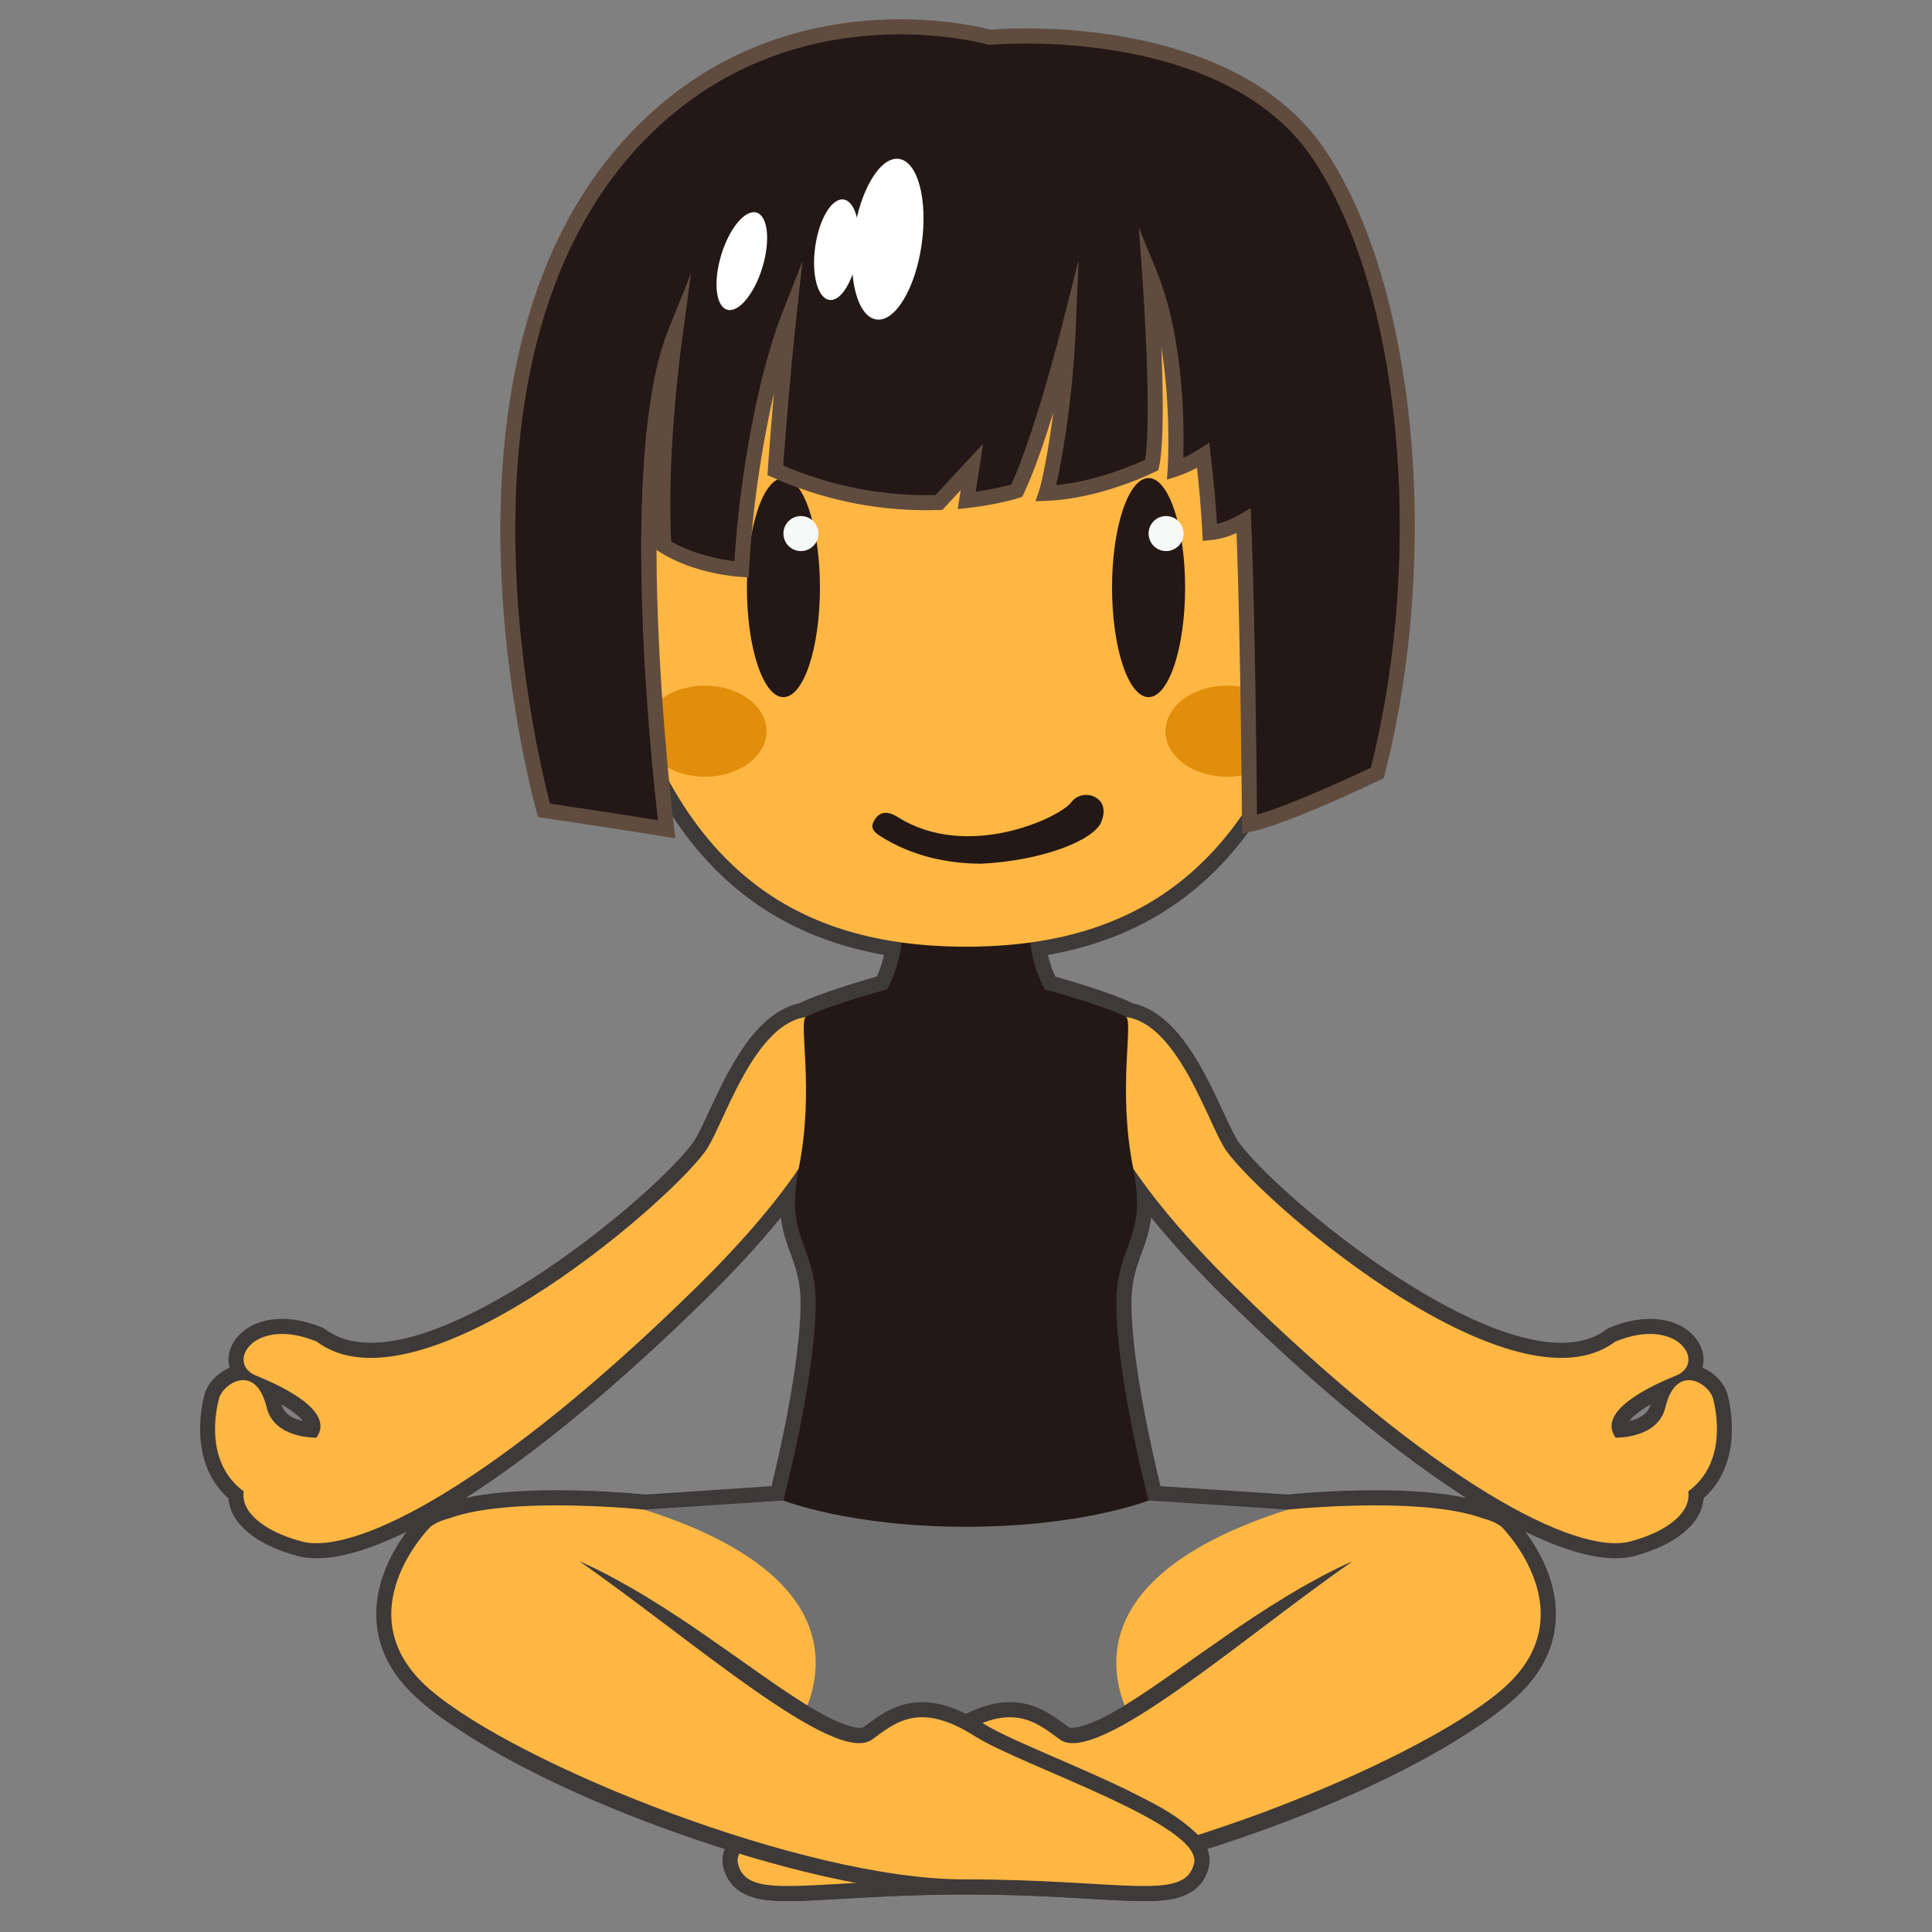 <?xml version="1.0" encoding="utf-8"?>
<!-- Generator: Adobe Illustrator 18.0.0, SVG Export Plug-In . SVG Version: 6.00 Build 0)  -->
<!DOCTYPE svg PUBLIC "-//W3C//DTD SVG 1.1//EN" "http://www.w3.org/Graphics/SVG/1.1/DTD/svg11.dtd">
<svg version="1.1" id="レイヤー_1" xmlns="http://www.w3.org/2000/svg" xmlns:xlink="http://www.w3.org/1999/xlink" x="0px"
	 y="0px" width="64px" height="64px" viewBox="0 0 64 64" style="enable-background:new 0 0 64 64;" xml:space="preserve">
<rect x="0" y="0" width="64" height="64" fill="#808080" stroke="none"/>
<g>
	<path style="fill:#3E3A39;" d="M57.231,46.21c-0.091-0.356-0.417-0.732-0.835-0.9
		c0.042-0.149,0.049-0.309,0.016-0.474c-0.108-0.553-0.704-1.147-1.754-1.147
		c-0.422,0-0.873,0.099-1.342,0.292l-0.108,0.062
		c-0.389,0.292-0.89,0.439-1.49,0.439c-3.49,0-9.407-4.925-10.673-6.629
		c-0.128-0.173-0.315-0.576-0.514-1.002c-0.648-1.396-1.529-3.291-3.011-3.617
		l-0.005-0.003c-0.643-0.321-2.019-0.728-2.556-0.881
		c-0.111-0.241-0.193-0.479-0.247-0.716c5.151-0.911,8.24-4.643,9.7-11.696
		c1.21-5.844,0.57-10.502-1.847-13.471C40.402,3.809,36.848,2.462,32,2.462
		c-4.848,0-8.403,1.347-10.566,4.004c-2.417,2.969-3.056,7.627-1.847,13.472
		c1.46,7.053,4.548,10.784,9.7,11.696c-0.054,0.238-0.135,0.476-0.246,0.716
		c-0.534,0.152-1.9,0.556-2.56,0.884c-1.481,0.326-2.362,2.221-3.01,3.615
		c-0.199,0.428-0.386,0.831-0.515,1.004c-1.266,1.704-7.184,6.629-10.673,6.629
		c-0.6,0-1.101-0.147-1.489-0.439l-0.109-0.062
		c-0.468-0.193-0.919-0.292-1.341-0.292c-1.05,0-1.646,0.595-1.754,1.147
		c-0.032,0.165-0.025,0.325,0.016,0.474c-0.417,0.168-0.745,0.543-0.835,0.899
		C6.631,46.744,6.308,48.507,7.566,49.635c0.059,0.826,0.906,1.541,2.301,1.911
		c0.853,0.228,2.099-0.067,3.603-0.806c-0.442,0.596-1.052,1.646-1.005,2.861
		c0.039,1.03,0.534,1.959,1.47,2.759c1.808,1.546,5.889,3.501,10.093,4.854
		c-0.094,0.21-0.118,0.419-0.069,0.626c0.267,1.136,1.494,1.136,2.153,1.136
		c0.48,0,1.071-0.034,1.79-0.076c1.077-0.063,2.418-0.142,4.099-0.144
		c1.683,0.003,3.023,0.081,4.101,0.144c0.718,0.042,1.31,0.076,1.789,0.076
		c0.659,0,1.886,0,2.152-1.135c0.049-0.207,0.026-0.417-0.068-0.627
		c4.203-1.354,8.283-3.308,10.094-4.854c0.936-0.8,1.43-1.729,1.469-2.759
		c0.047-1.21-0.558-2.256-1.014-2.865c1.178,0.579,2.19,0.884,2.992,0.884
		c0.225,0,0.433-0.024,0.619-0.074C55.528,51.175,56.375,50.46,56.434,49.635
		C57.692,48.507,57.368,46.744,57.231,46.21z M45.559,49.367
		c-1.558,0-2.895,0.138-2.866,0.142l-4.249-0.278
		c-0.248-1.008-0.938-3.982-0.964-5.987c-0.01-0.782,0.156-1.237,0.333-1.721
		c0.13-0.356,0.263-0.72,0.32-1.192c0.684,0.844,1.495,1.729,2.428,2.647
		c2.938,2.891,5.688,5.159,8.012,6.646C47.797,49.453,46.788,49.367,45.559,49.367
		z M53.968,47.075c0.092-0.121,0.289-0.31,0.709-0.551
		C54.587,46.862,54.253,47.011,53.968,47.075z M9.324,46.524
		c0.42,0.241,0.617,0.43,0.709,0.551C9.749,47.011,9.415,46.863,9.324,46.524z
		 M25.865,40.332c0.059,0.47,0.191,0.834,0.322,1.191
		c0.176,0.483,0.343,0.938,0.333,1.72c-0.026,2.004-0.716,4.98-0.964,5.987
		l-4.164,0.28c-0.056-0.006-1.394-0.144-2.951-0.144c-1.237,0-2.25,0.087-3.006,0.252
		c2.321-1.486,5.069-3.754,8.004-6.642C24.371,42.061,25.183,41.176,25.865,40.332z"/>
	<g>
		<path style="fill:#727171;" d="M38.048,49.706l-6.048,0.302l-6.048-0.302l-4.612,0.302
			c0,0,4.385,2.57,4.612,7.863c0,0,3.478,2.041,6.048,2.041
			c2.571,0,6.048-2.041,6.048-2.041c0.227-5.292,4.612-7.863,4.612-7.863
			L38.048,49.706z"/>
		<g>
			<path style="fill:#FFB743;" d="M42.66,50.008c0,0,6.955-0.723,7.409,1.113
				c0.454,1.836-12.021,6.75-12.021,6.75S33.663,52.881,42.66,50.008z"/>
			<path style="fill:#3E3A39;" d="M49.741,50.577c0,0,0.194,0.123,0.488,0.434
				c0.289,0.311,0.716,0.8,1.003,1.601c0.112,0.402,0.235,0.886,0.15,1.422
				c-0.079,0.522-0.266,1.111-0.653,1.583c-0.348,0.499-0.862,0.922-1.334,1.273
				c-0.531,0.38-1.093,0.733-1.678,1.075c-2.363,1.358-5.289,2.559-8.524,3.536
				c-1.621,0.478-3.324,0.898-5.109,1.118c-0.884,0.114-1.831,0.141-2.702,0.141
				c-0.88,0.012-1.757,0.042-2.644,0.091c-0.887,0.044-1.766,0.12-2.696,0.123
				c-0.468-0.032-0.965,0.029-1.569-0.352c-0.151-0.103-0.27-0.24-0.364-0.401
				c-0.083-0.173-0.137-0.267-0.167-0.515c-0.008-0.019-0.006-0.186,0.028-0.324
				c0.033-0.13,0.071-0.185,0.112-0.278c0.086-0.144,0.18-0.261,0.275-0.361
				c0.767-0.725,1.563-1.066,2.35-1.47c0.788-0.38,1.572-0.718,2.338-1.051
				c0.759-0.334,1.528-0.652,2.186-1.011c0.609-0.372,1.505-0.927,2.484-0.811
				c0.493,0.049,0.929,0.279,1.261,0.507l0.416,0.297
				c0.125,0.072,0.062,0.014,0.083,0.028c0.039,0.003,0.087,0.005,0.149-0.005
				c0.513-0.077,1.146-0.436,1.68-0.763c1.097-0.685,2.069-1.424,2.962-2.03
				c0.878-0.63,1.677-1.145,2.347-1.553c1.344-0.814,2.191-1.16,2.191-1.16
				s-0.623,0.662-1.77,1.721c-0.579,0.524-1.285,1.157-2.147,1.825
				c-0.854,0.68-1.843,1.416-3.033,2.115c-0.614,0.332-1.208,0.722-2.13,0.855
				c-0.118,0.013-0.25,0.012-0.392-0.008c-0.156-0.018-0.399-0.122-0.428-0.152
				l-0.03-0.017l-0.081-0.053l-0.055-0.041l-0.11-0.081l-0.212-0.15
				c-0.278-0.189-0.537-0.314-0.812-0.341c-0.272-0.038-0.58,0.031-0.894,0.156
				c-0.163,0.063-0.302,0.137-0.463,0.222l-0.527,0.312
				c-0.755,0.409-1.508,0.716-2.276,1.055c-0.766,0.332-1.541,0.667-2.301,1.034
				c-0.739,0.366-1.555,0.769-2.062,1.262c-0.056,0.06-0.097,0.115-0.126,0.159
				c0.001,0.009-0.022,0.049-0.012,0.026c0.013-0.03-0.016-0.09-0.003,0.001
				c-0.011-0.032,0.028,0.086,0.04,0.105c0.02,0.031,0.041,0.061,0.078,0.083
				c0.143,0.118,0.594,0.163,0.995,0.165c0.844-0.002,1.743-0.077,2.634-0.121
				c0.892-0.049,1.796-0.08,2.689-0.092c0.903,0.003,1.726-0.041,2.58-0.156
				c1.695-0.229,3.351-0.657,4.925-1.142c3.149-0.985,6-2.209,8.317-3.43
				c0.576-0.318,1.105-0.636,1.575-0.95c0.507-0.369,0.909-0.67,1.213-1.044
				c0.634-0.72,0.77-1.571,0.654-2.28c-0.116-0.71-0.374-1.271-0.567-1.633
				C49.869,50.766,49.741,50.577,49.741,50.577z"/>
			<path style="fill:#FFB743;" d="M49.741,50.577c0,0,2.918,2.909,0,5.404
				c-2.918,2.495-12.368,6.275-17.661,6.275c-5.292,0-7.333,0.756-7.636-0.529
				c-0.302-1.285,5.717-3.23,7.253-4.208c1.814-1.156,2.609-0.488,3.407,0.101
				c1.23,0.907,6.068-3.377,9.697-5.897C46.651,50.437,48.738,49.82,49.741,50.577z
				"/>
		</g>
		<g>
			<path style="fill:#FFB743;" d="M21.34,50.008c0,0-6.955-0.723-7.409,1.113
				c-0.454,1.836,12.021,6.75,12.021,6.75S30.337,52.881,21.34,50.008z"/>
			<path style="fill:#3E3A39;" d="M14.259,50.577c0,0-0.128,0.189-0.33,0.55
				c-0.194,0.362-0.451,0.923-0.567,1.633c-0.116,0.709,0.02,1.56,0.654,2.28
				c0.304,0.373,0.707,0.675,1.213,1.044c0.47,0.314,0.999,0.632,1.575,0.95
				c2.316,1.222,5.168,2.446,8.317,3.43c1.575,0.485,3.231,0.912,4.925,1.142
				c0.855,0.115,1.677,0.16,2.58,0.156c0.894,0.012,1.797,0.043,2.689,0.092
				c0.891,0.045,1.79,0.119,2.634,0.121c0.401-0.001,0.852-0.047,0.995-0.165
				c0.037-0.021,0.058-0.051,0.077-0.083c0.013-0.019,0.052-0.137,0.04-0.105
				c0.014-0.092-0.015-0.032-0.002-0.001c0.01,0.023-0.013-0.017-0.012-0.026
				c-0.028-0.045-0.07-0.1-0.126-0.159c-0.508-0.492-1.324-0.896-2.062-1.262
				c-0.76-0.367-1.535-0.701-2.301-1.034c-0.768-0.339-1.521-0.646-2.276-1.055
				l-0.527-0.312c-0.16-0.085-0.3-0.159-0.463-0.222
				c-0.314-0.124-0.622-0.193-0.894-0.156c-0.274,0.027-0.533,0.152-0.812,0.341
				l-0.212,0.15l-0.11,0.081l-0.055,0.041l-0.081,0.053l-0.03,0.017
				c-0.029,0.03-0.272,0.134-0.428,0.152c-0.142,0.019-0.274,0.021-0.392,0.008
				c-0.922-0.133-1.515-0.523-2.13-0.855c-1.19-0.7-2.179-1.435-3.033-2.115
				c-0.862-0.667-1.568-1.301-2.147-1.825c-1.148-1.059-1.77-1.721-1.77-1.721
				s0.846,0.346,2.191,1.16c0.67,0.409,1.468,0.924,2.347,1.553
				c0.893,0.606,1.866,1.345,2.962,2.03c0.534,0.326,1.167,0.686,1.68,0.763
				c0.062,0.01,0.11,0.008,0.149,0.005c0.021-0.014-0.042,0.044,0.083-0.028
				l0.416-0.297c0.332-0.228,0.768-0.458,1.261-0.507
				c0.978-0.116,1.874,0.438,2.484,0.811c0.658,0.358,1.427,0.677,2.186,1.011
				c0.766,0.333,1.55,0.671,2.338,1.051c0.786,0.404,1.582,0.745,2.35,1.47
				c0.095,0.1,0.19,0.217,0.275,0.361c0.041,0.093,0.079,0.148,0.112,0.278
				c0.034,0.138,0.036,0.305,0.028,0.324c-0.031,0.248-0.085,0.341-0.167,0.515
				c-0.094,0.161-0.213,0.298-0.364,0.401c-0.604,0.38-1.101,0.32-1.569,0.352
				c-0.931-0.003-1.809-0.079-2.696-0.123c-0.887-0.049-1.764-0.079-2.644-0.091
				c-0.871-0-1.817-0.027-2.702-0.141c-1.785-0.221-3.488-0.641-5.109-1.118
				c-3.235-0.977-6.161-2.178-8.524-3.536c-0.586-0.343-1.147-0.696-1.678-1.075
				c-0.472-0.35-0.986-0.774-1.334-1.273c-0.387-0.472-0.574-1.061-0.653-1.583
				c-0.085-0.536,0.038-1.02,0.15-1.422c0.287-0.801,0.714-1.29,1.003-1.601
				C14.065,50.7,14.259,50.577,14.259,50.577z"/>
			<path style="fill:#FFB743;" d="M14.259,50.577c0,0-2.918,2.909,0,5.404
				c2.918,2.495,12.368,6.275,17.66,6.275c5.292,0,7.333,0.756,7.636-0.529
				c0.302-1.285-5.717-3.23-7.253-4.208c-1.814-1.156-2.609-0.488-3.407,0.101
				c-1.23,0.907-6.068-3.377-9.697-5.897
				C17.348,50.437,15.261,49.82,14.259,50.577z"/>
		</g>
	</g>
	<g>
		<path style="fill:#FFB743;" d="M56.748,46.333c-0.128-0.5-1.22-1.213-1.581,0.292
			c-0.25,1.042-1.647,0.999-1.647,0.999c-0.302-0.406-0.277-1.123,2.004-2.057
			c1.014-0.416,0.064-1.985-2.016-1.124C50.182,46.939,42.071,40.071,40.644,38.151
			c-0.696-0.937-1.905-5.46-4.341-4.284c0,0-1.979,2.274,4.608,8.754
			c6.585,6.479,11.296,8.919,13.093,8.442c1.28-0.34,2.03-0.995,1.921-1.658
			C57.229,48.44,56.846,46.72,56.748,46.333z"/>
		<path style="fill:#FFB743;" d="M7.253,46.333c0.128-0.5,1.22-1.213,1.581,0.292
			c0.25,1.042,1.647,0.999,1.647,0.999c0.302-0.406,0.277-1.123-2.004-2.057
			c-1.014-0.416-0.064-1.985,2.016-1.124C13.818,46.939,21.929,40.071,23.356,38.151
			c0.696-0.937,1.905-5.46,4.341-4.284c0,0,1.979,2.274-4.608,8.754
			c-6.586,6.479-11.296,8.919-13.093,8.442c-1.28-0.34-2.03-0.995-1.921-1.658
			C6.771,48.44,7.154,46.72,7.253,46.333z"/>
		<path style="fill:#231815;" d="M36.979,43.25c-0.026-2.03,1.04-2.167,0.562-4.539
			c-0.536-2.661,0.027-4.895-0.25-5.033c-0.756-0.378-2.683-0.907-2.683-0.907
			c-1.02-1.966-0.115-3.175-0.115-3.175h-2.494h-2.494
			c0,0,0.904,1.21-0.115,3.175c0,0-1.927,0.529-2.683,0.907
			c-0.277,0.138,0.287,2.372-0.249,5.033c-0.478,2.373,0.588,2.509,0.562,4.539
			c-0.033,2.523-1.069,6.456-1.069,6.456s2.192,0.871,6.048,0.871
			s6.048-0.871,6.048-0.871S37.012,45.773,36.979,43.25z"/>
	</g>
	<g>
		<path style="fill:#FFB743;" d="M42.7,19.267c0,0,2.893-3.099,2.632,1.553
			c-0.261,4.652-3.535,5.278-3.799,3.458"/>
		<path style="fill:#FFB743;" d="M21.3,19.267c0,0-2.893-3.099-2.632,1.553
			c0.261,4.652,3.535,5.278,3.799,3.458"/>
		<path style="fill:#FFB743;" d="M32,2.962c-12.096,0-13.662,8.473-11.924,16.874
			c1.739,8.401,5.724,11.524,11.924,11.524s10.185-3.123,11.924-11.524
			C45.662,11.435,44.096,2.962,32,2.962z"/>
		<g>
			<g>
				<ellipse style="fill:#231815;" cx="38.048" cy="19.465" rx="1.21" ry="3.629"/>
				<circle style="fill:#F7F8F8;" cx="38.628" cy="17.675" r="0.58"/>
			</g>
			<g>
				<ellipse style="fill:#231815;" cx="25.952" cy="19.465" rx="1.21" ry="3.629"/>
				<circle style="fill:#F7F8F8;" cx="26.532" cy="17.675" r="0.58"/>
			</g>
		</g>
		<path style="fill:#231815;" d="M32.511,28.611c2.035-0.1,3.713-0.779,3.965-1.371
			c0.126-0.295,0.126-0.62-0.146-0.803c-0.273-0.182-0.65-0.122-0.843,0.139
			c-0.377,0.511-3.444,1.948-5.75,0.489c-0.276-0.175-0.552-0.213-0.738,0.053
			c-0.184,0.265-0.109,0.409,0.17,0.585
			C30.201,28.357,31.389,28.611,32.511,28.611z"/>
		<ellipse style="fill:#E08E0B;" cx="40.647" cy="24.222" rx="2.04" ry="1.509"/>
		<ellipse style="fill:#E08E0B;" cx="23.353" cy="24.222" rx="2.04" ry="1.509"/>
	</g>
	<g>
		<g>
			<path style="fill:#231815;" d="M43.674,5.085C40.555,0.489,32.784,1.234,32.784,1.234
				s-5.729-1.651-10.531,2.247c-8.895,7.219-4.232,23.363-4.232,23.363
				s2.416,0.359,4.062,0.627c0,0-1.503-12.005,0.29-16.462
				c-0.602,4.457-0.381,7.071-0.381,7.071c1.104,0.705,2.571,0.784,2.571,0.784
				c0.143-2.778,0.75-6.283,1.568-8.371c-0.258,2.364-0.448,5.089-0.448,5.089
				c2.068,0.921,3.981,1.112,5.42,1.064l1.091-1.176l-0.172,1.11
				c1.031-0.115,1.658-0.326,1.658-0.326c0.787-1.648,1.695-5.229,1.695-5.229
				c-0.1,2.363-0.545,4.785-0.722,5.315c1.758-0.061,3.501-0.937,3.501-0.937
				c0.292-1.389-0.067-6.317-0.067-6.317c1.091,2.677,0.845,6.451,0.845,6.451
				c0.353-0.115,0.651-0.276,0.925-0.449c0.177,1.488,0.223,2.556,0.223,2.556
				c0.418-0.041,0.792-0.198,1.117-0.388c0.154,3.85,0.194,10.053,0.194,10.053
				c1.252-0.269,4.232-1.703,4.232-1.703C47.593,17.929,46.496,9.244,43.674,5.085
				z"/>
			<path style="fill:#604C3F;" d="M22.374,27.771l-0.33-0.054
				c-1.645-0.268-4.059-0.626-4.059-0.626l-0.159-0.023L17.781,26.914
				c-0.047-0.163-4.606-16.387,4.314-23.627c2.699-2.19,5.686-2.649,7.716-2.649
				c1.611,0,2.754,0.28,2.996,0.344c0.137-0.011,0.566-0.042,1.192-0.042
				c2.154,0,7.429,0.39,9.882,4.005c3.021,4.45,3.874,13.359,1.985,20.723
				l-0.029,0.113l-0.104,0.05c-0.123,0.059-3.021,1.45-4.288,1.722l-0.301,0.064
				l-0.002-0.308c0-0.06-0.039-5.833-0.179-9.652
				c-0.29,0.129-0.573,0.207-0.858,0.235l-0.263,0.025l-0.012-0.264
				c0-0.01-0.039-0.896-0.178-2.157c-0.218,0.117-0.427,0.208-0.642,0.278
				l-0.352,0.115l0.024-0.369c0.001-0.027,0.12-1.966-0.211-4.017
				c0.061,1.468,0.086,3.195-0.072,3.95L38.375,15.572l-0.107,0.054
				c-0.073,0.037-1.812,0.901-3.604,0.964l-0.36,0.013l0.114-0.342
				c0.103-0.305,0.308-1.315,0.475-2.594c-0.297,0.964-0.649,1.994-0.984,2.695
				l-0.046,0.095l-0.1,0.034C33.734,16.5,33.096,16.712,32.051,16.829l-0.325,0.036
				l0.097-0.627l-0.607,0.654l-0.104,0.003c-0.136,0.004-0.275,0.007-0.418,0.007
				c-1.765,0-3.484-0.367-5.112-1.092l-0.16-0.071l0.012-0.175
				c0.001-0.017,0.079-1.119,0.201-2.519c-0.414,1.784-0.722,3.908-0.821,5.831
				l-0.013,0.25l-0.25-0.014c-0.063-0.003-1.546-0.09-2.692-0.823l-0.104-0.066
				l-0.007-0.09c0,4.555,0.576,9.231,0.585,9.306L22.374,27.771z
				 M18.22,26.621c0.524,0.078,2.223,0.333,3.577,0.55
				c-0.233-2.004-1.305-12.153,0.346-16.255l0.748-1.858l-0.269,1.985
				c-0.518,3.837-0.421,6.323-0.388,6.892c0.753,0.443,1.664,0.602,2.095,0.655
				c0.178-2.926,0.814-6.257,1.57-8.188l0.685-1.748l-0.204,1.866
				c-0.217,1.99-0.389,4.263-0.435,4.903c1.515,0.649,3.112,0.979,4.748,0.979
				c0.102,0,0.201-0.001,0.298-0.004l1.575-1.696l-0.245,1.588
				c0.586-0.083,1.001-0.192,1.181-0.244c0.757-1.648,1.624-5.048,1.633-5.083
				l0.594-2.341l-0.102,2.414c-0.086,2.03-0.422,4.114-0.64,5.033
				c1.317-0.124,2.573-0.665,2.945-0.836c0.239-1.486-0.091-6.08-0.094-6.128
				l-0.114-1.573l0.595,1.461c0.906,2.223,0.912,5.129,0.88,6.173
				c0.169-0.077,0.341-0.172,0.524-0.288l0.335-0.213l0.047,0.395
				c0.123,1.036,0.184,1.878,0.209,2.294c0.245-0.057,0.495-0.16,0.757-0.312
				l0.359-0.209l0.017,0.416c0.133,3.312,0.182,8.42,0.192,9.741
				c1.179-0.341,3.279-1.323,3.771-1.557c1.819-7.217,0.989-15.884-1.943-20.205
				c-2.319-3.417-7.394-3.786-9.468-3.786c-0.727,0-1.187,0.043-1.191,0.043
				l-0.047,0.004L32.715,1.474c-0.012-0.003-1.197-0.337-2.904-0.337
				c-1.95,0-4.816,0.44-7.4,2.538C14.206,10.333,17.78,24.958,18.22,26.621z"/>
		</g>
		
			<ellipse transform="matrix(0.99 0.139 -0.139 0.99 1.394 -4.023)" style="fill:#FFFFFF;" cx="29.41" cy="7.938" rx="1.138" ry="2.687"/>
		
			<ellipse transform="matrix(0.99 0.14 -0.14 0.99 1.426 -3.79)" style="fill:#FFFFFF;" cx="27.718" cy="8.264" rx="0.712" ry="1.68"/>
		
			<ellipse transform="matrix(0.957 0.291 -0.291 0.957 3.585 -6.778)" style="fill:#FFFFFF;" cx="24.563" cy="8.653" rx="0.712" ry="1.68"/>
	</g>
</g>
<g>
</g>
<g>
</g>
<g>
</g>
<g>
</g>
<g>
</g>
<g>
</g>
</svg>
